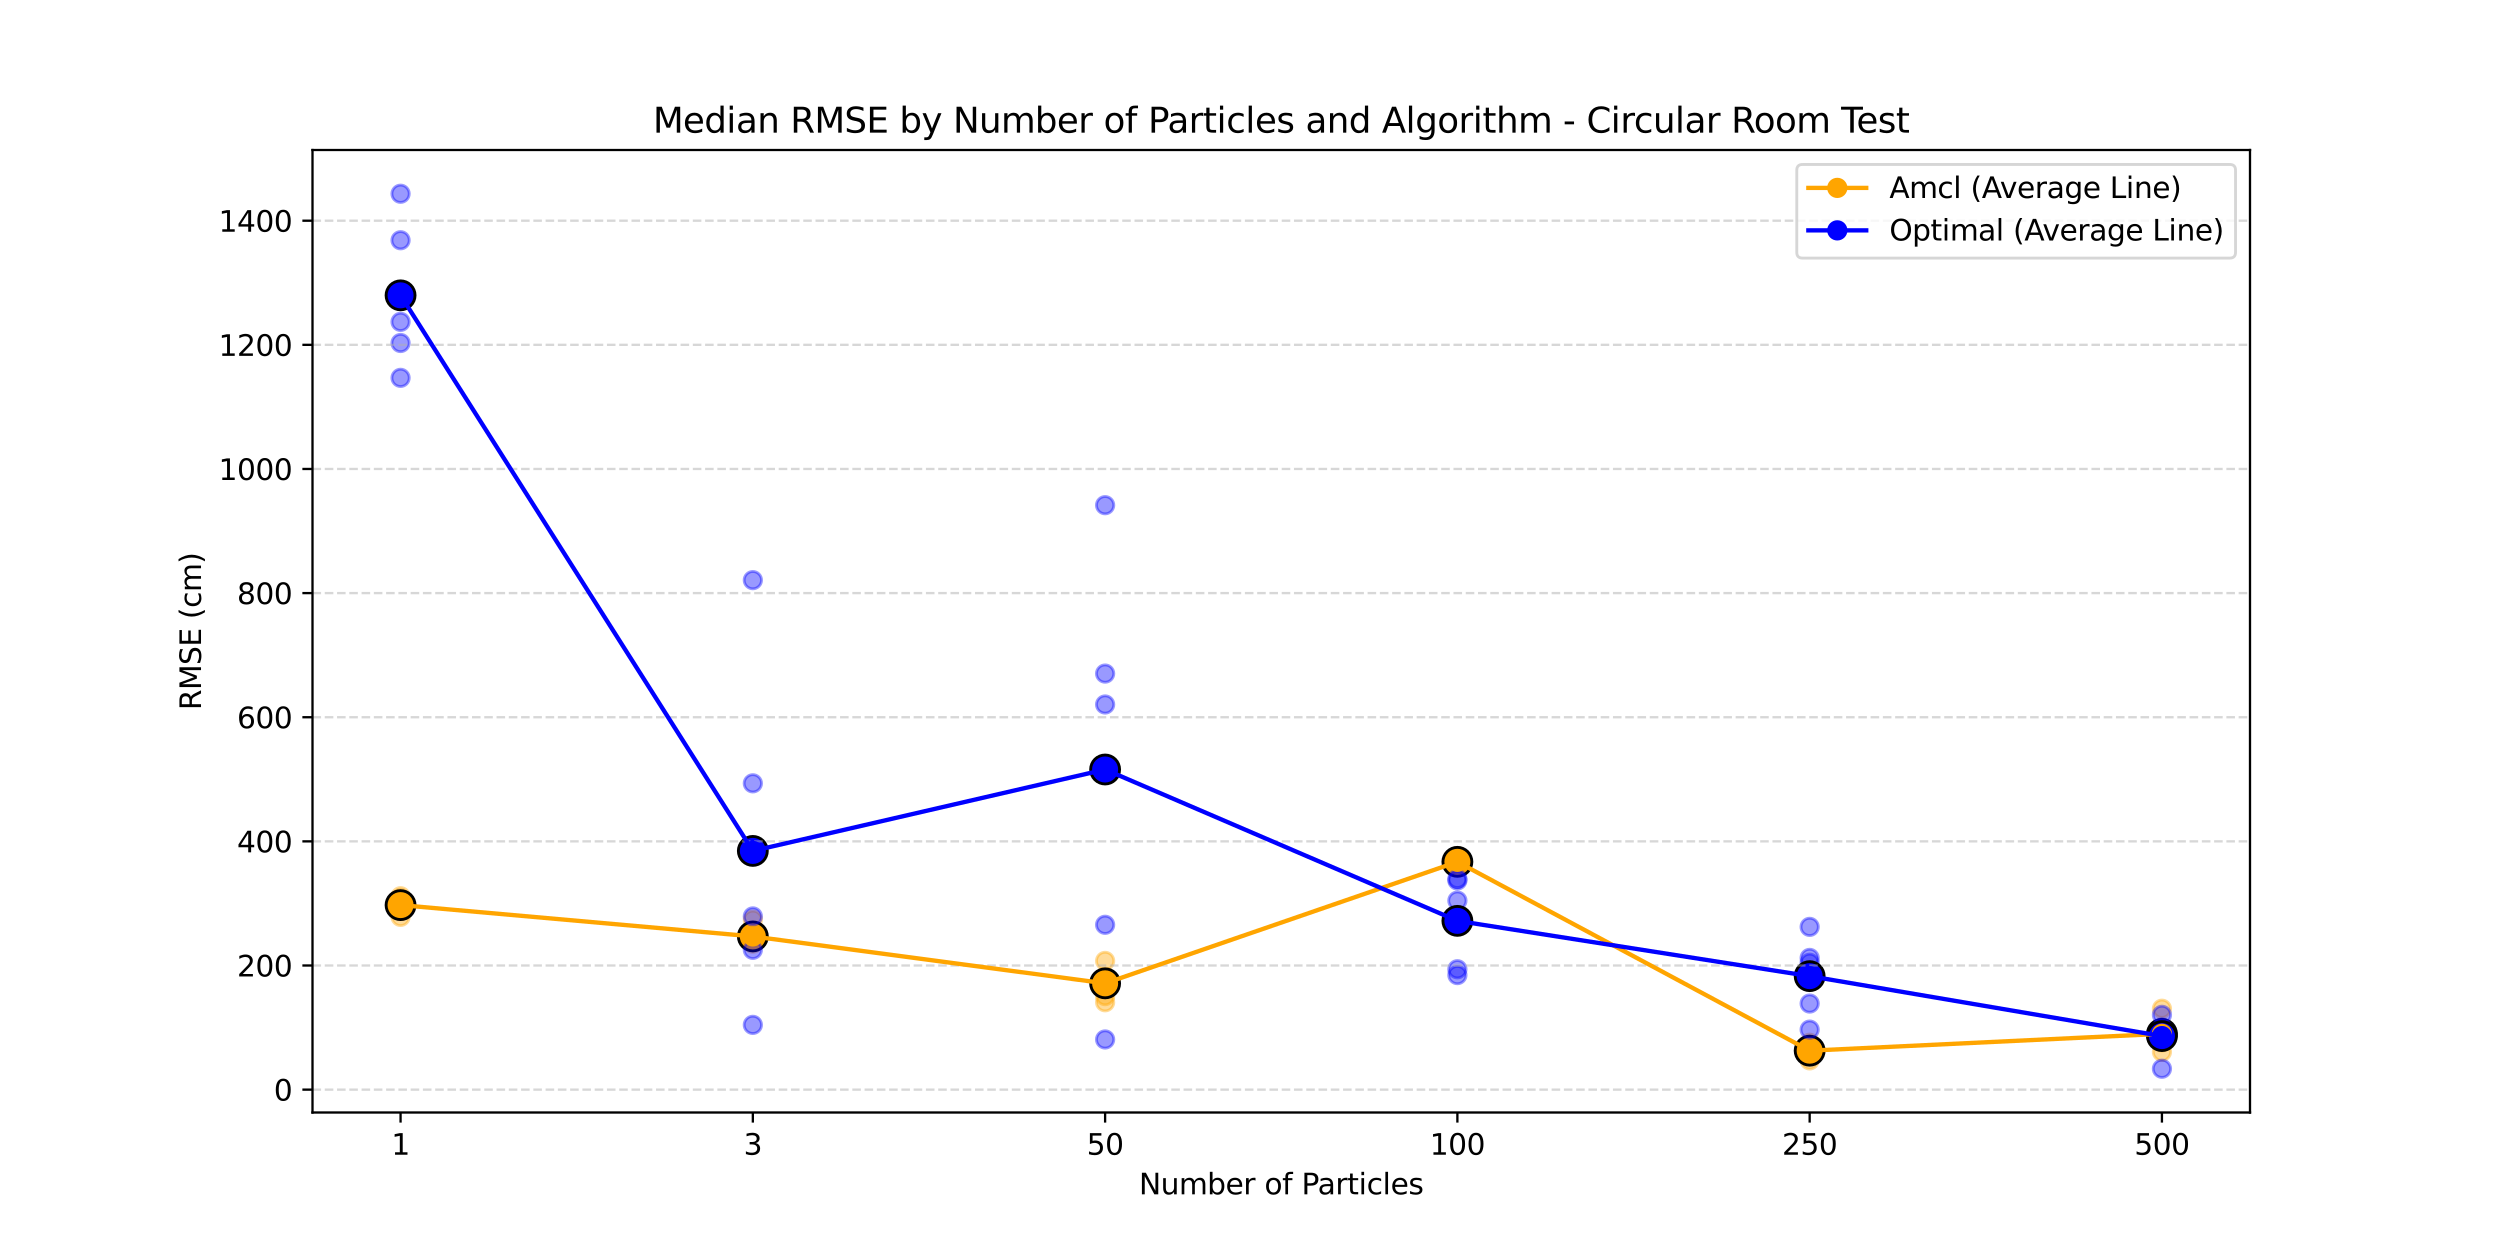 <?xml version="1.0" encoding="utf-8" standalone="no"?>
<!DOCTYPE svg PUBLIC "-//W3C//DTD SVG 1.1//EN"
  "http://www.w3.org/Graphics/SVG/1.1/DTD/svg11.dtd">
<svg xmlns:xlink="http://www.w3.org/1999/xlink" width="864pt" height="432pt" viewBox="0 0 864 432" xmlns="http://www.w3.org/2000/svg" version="1.1">
 <defs>
  <style type="text/css">*{stroke-linejoin: round; stroke-linecap: butt}</style>
 </defs>
 <g id="figure_1">
  <g id="patch_1">
   <path d="M 0 432 
L 864 432 
L 864 0 
L 0 0 
z
" style="fill: #ffffff"/>
  </g>
  <g id="axes_1">
   <g id="patch_2">
    <path d="M 108 384.48 
L 777.6 384.48 
L 777.6 51.84 
L 108 51.84 
z
" style="fill: #ffffff"/>
   </g>
   <g id="PathCollection_1">
    <defs>
     <path id="mc88b3fc60e" d="M 0 3 
C 0.796 3 1.559 2.684 2.121 2.121 
C 2.684 1.559 3 0.796 3 0 
C 3 -0.796 2.684 -1.559 2.121 -2.121 
C 1.559 -2.684 0.796 -3 0 -3 
C -0.796 -3 -1.559 -2.684 -2.121 -2.121 
C -2.684 -1.559 -3 -0.796 -3 0 
C -3 0.796 -2.684 1.559 -2.121 2.121 
C -1.559 2.684 -0.796 3 0 3 
z
" style="stroke: #ffa500; stroke-opacity: 0.4"/>
    </defs>
    <g clip-path="url(#p3e69d266b5)">
     <use xlink:href="#mc88b3fc60e" x="138.436" y="316.882" style="fill: #ffa500; fill-opacity: 0.4; stroke: #ffa500; stroke-opacity: 0.4"/>
     <use xlink:href="#mc88b3fc60e" x="138.436" y="310.71" style="fill: #ffa500; fill-opacity: 0.4; stroke: #ffa500; stroke-opacity: 0.4"/>
     <use xlink:href="#mc88b3fc60e" x="138.436" y="311.89" style="fill: #ffa500; fill-opacity: 0.4; stroke: #ffa500; stroke-opacity: 0.4"/>
     <use xlink:href="#mc88b3fc60e" x="138.436" y="314.808" style="fill: #ffa500; fill-opacity: 0.4; stroke: #ffa500; stroke-opacity: 0.4"/>
     <use xlink:href="#mc88b3fc60e" x="138.436" y="309.732" style="fill: #ffa500; fill-opacity: 0.4; stroke: #ffa500; stroke-opacity: 0.4"/>
    </g>
   </g>
   <g id="PathCollection_2">
    <defs>
     <path id="mf1fc6c5af3" d="M 0 5 
C 1.326 5 2.598 4.473 3.536 3.536 
C 4.473 2.598 5 1.326 5 0 
C 5 -1.326 4.473 -2.598 3.536 -3.536 
C 2.598 -4.473 1.326 -5 0 -5 
C -1.326 -5 -2.598 -4.473 -3.536 -3.536 
C -4.473 -2.598 -5 -1.326 -5 0 
C -5 1.326 -4.473 2.598 -3.536 3.536 
C -2.598 4.473 -1.326 5 0 5 
z
" style="stroke: #000000"/>
    </defs>
    <g clip-path="url(#p3e69d266b5)">
     <use xlink:href="#mf1fc6c5af3" x="138.436" y="312.804" style="fill: #ffa500; stroke: #000000"/>
    </g>
   </g>
   <g id="PathCollection_3">
    <g clip-path="url(#p3e69d266b5)">
     <use xlink:href="#mc88b3fc60e" x="260.182" y="326.113" style="fill: #ffa500; fill-opacity: 0.4; stroke: #ffa500; stroke-opacity: 0.4"/>
     <use xlink:href="#mc88b3fc60e" x="260.182" y="324.724" style="fill: #ffa500; fill-opacity: 0.4; stroke: #ffa500; stroke-opacity: 0.4"/>
     <use xlink:href="#mc88b3fc60e" x="260.182" y="325.466" style="fill: #ffa500; fill-opacity: 0.4; stroke: #ffa500; stroke-opacity: 0.4"/>
     <use xlink:href="#mc88b3fc60e" x="260.182" y="323.974" style="fill: #ffa500; fill-opacity: 0.4; stroke: #ffa500; stroke-opacity: 0.4"/>
     <use xlink:href="#mc88b3fc60e" x="260.182" y="317.861" style="fill: #ffa500; fill-opacity: 0.4; stroke: #ffa500; stroke-opacity: 0.4"/>
    </g>
   </g>
   <g id="PathCollection_4">
    <g clip-path="url(#p3e69d266b5)">
     <use xlink:href="#mf1fc6c5af3" x="260.182" y="323.628" style="fill: #ffa500; stroke: #000000"/>
    </g>
   </g>
   <g id="PathCollection_5">
    <g clip-path="url(#p3e69d266b5)">
     <use xlink:href="#mc88b3fc60e" x="381.927" y="344.255" style="fill: #ffa500; fill-opacity: 0.4; stroke: #ffa500; stroke-opacity: 0.4"/>
     <use xlink:href="#mc88b3fc60e" x="381.927" y="337.647" style="fill: #ffa500; fill-opacity: 0.4; stroke: #ffa500; stroke-opacity: 0.4"/>
     <use xlink:href="#mc88b3fc60e" x="381.927" y="338.849" style="fill: #ffa500; fill-opacity: 0.4; stroke: #ffa500; stroke-opacity: 0.4"/>
     <use xlink:href="#mc88b3fc60e" x="381.927" y="346.381" style="fill: #ffa500; fill-opacity: 0.4; stroke: #ffa500; stroke-opacity: 0.4"/>
     <use xlink:href="#mc88b3fc60e" x="381.927" y="332.093" style="fill: #ffa500; fill-opacity: 0.4; stroke: #ffa500; stroke-opacity: 0.4"/>
    </g>
   </g>
   <g id="PathCollection_6">
    <g clip-path="url(#p3e69d266b5)">
     <use xlink:href="#mf1fc6c5af3" x="381.927" y="339.845" style="fill: #ffa500; stroke: #000000"/>
    </g>
   </g>
   <g id="PathCollection_7">
    <g clip-path="url(#p3e69d266b5)">
     <use xlink:href="#mc88b3fc60e" x="503.673" y="298.283" style="fill: #ffa500; fill-opacity: 0.4; stroke: #ffa500; stroke-opacity: 0.4"/>
     <use xlink:href="#mc88b3fc60e" x="503.673" y="296.488" style="fill: #ffa500; fill-opacity: 0.4; stroke: #ffa500; stroke-opacity: 0.4"/>
     <use xlink:href="#mc88b3fc60e" x="503.673" y="299.192" style="fill: #ffa500; fill-opacity: 0.4; stroke: #ffa500; stroke-opacity: 0.4"/>
     <use xlink:href="#mc88b3fc60e" x="503.673" y="295.899" style="fill: #ffa500; fill-opacity: 0.4; stroke: #ffa500; stroke-opacity: 0.4"/>
     <use xlink:href="#mc88b3fc60e" x="503.673" y="299.385" style="fill: #ffa500; fill-opacity: 0.4; stroke: #ffa500; stroke-opacity: 0.4"/>
    </g>
   </g>
   <g id="PathCollection_8">
    <g clip-path="url(#p3e69d266b5)">
     <use xlink:href="#mf1fc6c5af3" x="503.673" y="297.85" style="fill: #ffa500; stroke: #000000"/>
    </g>
   </g>
   <g id="PathCollection_9">
    <g clip-path="url(#p3e69d266b5)">
     <use xlink:href="#mc88b3fc60e" x="625.418" y="363.284" style="fill: #ffa500; fill-opacity: 0.4; stroke: #ffa500; stroke-opacity: 0.4"/>
     <use xlink:href="#mc88b3fc60e" x="625.418" y="366.475" style="fill: #ffa500; fill-opacity: 0.4; stroke: #ffa500; stroke-opacity: 0.4"/>
     <use xlink:href="#mc88b3fc60e" x="625.418" y="360.369" style="fill: #ffa500; fill-opacity: 0.4; stroke: #ffa500; stroke-opacity: 0.4"/>
     <use xlink:href="#mc88b3fc60e" x="625.418" y="361.317" style="fill: #ffa500; fill-opacity: 0.4; stroke: #ffa500; stroke-opacity: 0.4"/>
     <use xlink:href="#mc88b3fc60e" x="625.418" y="364.124" style="fill: #ffa500; fill-opacity: 0.4; stroke: #ffa500; stroke-opacity: 0.4"/>
    </g>
   </g>
   <g id="PathCollection_10">
    <g clip-path="url(#p3e69d266b5)">
     <use xlink:href="#mf1fc6c5af3" x="625.418" y="363.114" style="fill: #ffa500; stroke: #000000"/>
    </g>
   </g>
   <g id="PathCollection_11">
    <g clip-path="url(#p3e69d266b5)">
     <use xlink:href="#mc88b3fc60e" x="747.164" y="348.617" style="fill: #ffa500; fill-opacity: 0.4; stroke: #ffa500; stroke-opacity: 0.4"/>
     <use xlink:href="#mc88b3fc60e" x="747.164" y="357.839" style="fill: #ffa500; fill-opacity: 0.4; stroke: #ffa500; stroke-opacity: 0.4"/>
     <use xlink:href="#mc88b3fc60e" x="747.164" y="363.521" style="fill: #ffa500; fill-opacity: 0.4; stroke: #ffa500; stroke-opacity: 0.4"/>
     <use xlink:href="#mc88b3fc60e" x="747.164" y="356.195" style="fill: #ffa500; fill-opacity: 0.4; stroke: #ffa500; stroke-opacity: 0.4"/>
     <use xlink:href="#mc88b3fc60e" x="747.164" y="360.25" style="fill: #ffa500; fill-opacity: 0.4; stroke: #ffa500; stroke-opacity: 0.4"/>
    </g>
   </g>
   <g id="PathCollection_12">
    <g clip-path="url(#p3e69d266b5)">
     <use xlink:href="#mf1fc6c5af3" x="747.164" y="357.285" style="fill: #ffa500; stroke: #000000"/>
    </g>
   </g>
   <g id="PathCollection_13">
    <defs>
     <path id="m596d80255f" d="M 0 3 
C 0.796 3 1.559 2.684 2.121 2.121 
C 2.684 1.559 3 0.796 3 0 
C 3 -0.796 2.684 -1.559 2.121 -2.121 
C 1.559 -2.684 0.796 -3 0 -3 
C -0.796 -3 -1.559 -2.684 -2.121 -2.121 
C -2.684 -1.559 -3 -0.796 -3 0 
C -3 0.796 -2.684 1.559 -2.121 2.121 
C -1.559 2.684 -0.796 3 0 3 
z
" style="stroke: #0000ff; stroke-opacity: 0.4"/>
    </defs>
    <g clip-path="url(#p3e69d266b5)">
     <use xlink:href="#m596d80255f" x="138.436" y="66.96" style="fill: #0000ff; fill-opacity: 0.4; stroke: #0000ff; stroke-opacity: 0.4"/>
     <use xlink:href="#m596d80255f" x="138.436" y="111.236" style="fill: #0000ff; fill-opacity: 0.4; stroke: #0000ff; stroke-opacity: 0.4"/>
     <use xlink:href="#m596d80255f" x="138.436" y="83.029" style="fill: #0000ff; fill-opacity: 0.4; stroke: #0000ff; stroke-opacity: 0.4"/>
     <use xlink:href="#m596d80255f" x="138.436" y="130.587" style="fill: #0000ff; fill-opacity: 0.4; stroke: #0000ff; stroke-opacity: 0.4"/>
     <use xlink:href="#m596d80255f" x="138.436" y="118.54" style="fill: #0000ff; fill-opacity: 0.4; stroke: #0000ff; stroke-opacity: 0.4"/>
    </g>
   </g>
   <g id="PathCollection_14">
    <defs>
     <path id="m4837ba2c4a" d="M 0 5 
C 1.326 5 2.598 4.473 3.536 3.536 
C 4.473 2.598 5 1.326 5 0 
C 5 -1.326 4.473 -2.598 3.536 -3.536 
C 2.598 -4.473 1.326 -5 0 -5 
C -1.326 -5 -2.598 -4.473 -3.536 -3.536 
C -4.473 -2.598 -5 -1.326 -5 0 
C -5 1.326 -4.473 2.598 -3.536 3.536 
C -2.598 4.473 -1.326 5 0 5 
z
" style="stroke: #000000"/>
    </defs>
    <g clip-path="url(#p3e69d266b5)">
     <use xlink:href="#m4837ba2c4a" x="138.436" y="102.07" style="fill: #0000ff; stroke: #000000"/>
    </g>
   </g>
   <g id="PathCollection_15">
    <g clip-path="url(#p3e69d266b5)">
     <use xlink:href="#m596d80255f" x="260.182" y="200.495" style="fill: #0000ff; fill-opacity: 0.4; stroke: #0000ff; stroke-opacity: 0.4"/>
     <use xlink:href="#m596d80255f" x="260.182" y="270.716" style="fill: #0000ff; fill-opacity: 0.4; stroke: #0000ff; stroke-opacity: 0.4"/>
     <use xlink:href="#m596d80255f" x="260.182" y="328.264" style="fill: #0000ff; fill-opacity: 0.4; stroke: #0000ff; stroke-opacity: 0.4"/>
     <use xlink:href="#m596d80255f" x="260.182" y="354.193" style="fill: #0000ff; fill-opacity: 0.4; stroke: #0000ff; stroke-opacity: 0.4"/>
     <use xlink:href="#m596d80255f" x="260.182" y="316.717" style="fill: #0000ff; fill-opacity: 0.4; stroke: #0000ff; stroke-opacity: 0.4"/>
    </g>
   </g>
   <g id="PathCollection_16">
    <g clip-path="url(#p3e69d266b5)">
     <use xlink:href="#m4837ba2c4a" x="260.182" y="294.077" style="fill: #0000ff; stroke: #000000"/>
    </g>
   </g>
   <g id="PathCollection_17">
    <g clip-path="url(#p3e69d266b5)">
     <use xlink:href="#m596d80255f" x="381.927" y="359.238" style="fill: #0000ff; fill-opacity: 0.4; stroke: #0000ff; stroke-opacity: 0.4"/>
     <use xlink:href="#m596d80255f" x="381.927" y="232.788" style="fill: #0000ff; fill-opacity: 0.4; stroke: #0000ff; stroke-opacity: 0.4"/>
     <use xlink:href="#m596d80255f" x="381.927" y="174.591" style="fill: #0000ff; fill-opacity: 0.4; stroke: #0000ff; stroke-opacity: 0.4"/>
     <use xlink:href="#m596d80255f" x="381.927" y="319.61" style="fill: #0000ff; fill-opacity: 0.4; stroke: #0000ff; stroke-opacity: 0.4"/>
     <use xlink:href="#m596d80255f" x="381.927" y="243.468" style="fill: #0000ff; fill-opacity: 0.4; stroke: #0000ff; stroke-opacity: 0.4"/>
    </g>
   </g>
   <g id="PathCollection_18">
    <g clip-path="url(#p3e69d266b5)">
     <use xlink:href="#m4837ba2c4a" x="381.927" y="265.939" style="fill: #0000ff; stroke: #000000"/>
    </g>
   </g>
   <g id="PathCollection_19">
    <g clip-path="url(#p3e69d266b5)">
     <use xlink:href="#m596d80255f" x="503.673" y="304.293" style="fill: #0000ff; fill-opacity: 0.4; stroke: #0000ff; stroke-opacity: 0.4"/>
     <use xlink:href="#m596d80255f" x="503.673" y="311.262" style="fill: #0000ff; fill-opacity: 0.4; stroke: #0000ff; stroke-opacity: 0.4"/>
     <use xlink:href="#m596d80255f" x="503.673" y="336.99" style="fill: #0000ff; fill-opacity: 0.4; stroke: #0000ff; stroke-opacity: 0.4"/>
     <use xlink:href="#m596d80255f" x="503.673" y="334.968" style="fill: #0000ff; fill-opacity: 0.4; stroke: #0000ff; stroke-opacity: 0.4"/>
     <use xlink:href="#m596d80255f" x="503.673" y="303.731" style="fill: #0000ff; fill-opacity: 0.4; stroke: #0000ff; stroke-opacity: 0.4"/>
    </g>
   </g>
   <g id="PathCollection_20">
    <g clip-path="url(#p3e69d266b5)">
     <use xlink:href="#m4837ba2c4a" x="503.673" y="318.249" style="fill: #0000ff; stroke: #000000"/>
    </g>
   </g>
   <g id="PathCollection_21">
    <g clip-path="url(#p3e69d266b5)">
     <use xlink:href="#m596d80255f" x="625.418" y="331.054" style="fill: #0000ff; fill-opacity: 0.4; stroke: #0000ff; stroke-opacity: 0.4"/>
     <use xlink:href="#m596d80255f" x="625.418" y="320.33" style="fill: #0000ff; fill-opacity: 0.4; stroke: #0000ff; stroke-opacity: 0.4"/>
     <use xlink:href="#m596d80255f" x="625.418" y="332.737" style="fill: #0000ff; fill-opacity: 0.4; stroke: #0000ff; stroke-opacity: 0.4"/>
     <use xlink:href="#m596d80255f" x="625.418" y="355.837" style="fill: #0000ff; fill-opacity: 0.4; stroke: #0000ff; stroke-opacity: 0.4"/>
     <use xlink:href="#m596d80255f" x="625.418" y="346.825" style="fill: #0000ff; fill-opacity: 0.4; stroke: #0000ff; stroke-opacity: 0.4"/>
    </g>
   </g>
   <g id="PathCollection_22">
    <g clip-path="url(#p3e69d266b5)">
     <use xlink:href="#m4837ba2c4a" x="625.418" y="337.357" style="fill: #0000ff; stroke: #000000"/>
    </g>
   </g>
   <g id="PathCollection_23">
    <g clip-path="url(#p3e69d266b5)">
     <use xlink:href="#m596d80255f" x="747.164" y="355.117" style="fill: #0000ff; fill-opacity: 0.4; stroke: #0000ff; stroke-opacity: 0.4"/>
     <use xlink:href="#m596d80255f" x="747.164" y="369.36" style="fill: #0000ff; fill-opacity: 0.4; stroke: #0000ff; stroke-opacity: 0.4"/>
     <use xlink:href="#m596d80255f" x="747.164" y="358.752" style="fill: #0000ff; fill-opacity: 0.4; stroke: #0000ff; stroke-opacity: 0.4"/>
     <use xlink:href="#m596d80255f" x="747.164" y="350.731" style="fill: #0000ff; fill-opacity: 0.4; stroke: #0000ff; stroke-opacity: 0.4"/>
     <use xlink:href="#m596d80255f" x="747.164" y="356.392" style="fill: #0000ff; fill-opacity: 0.4; stroke: #0000ff; stroke-opacity: 0.4"/>
    </g>
   </g>
   <g id="PathCollection_24">
    <g clip-path="url(#p3e69d266b5)">
     <use xlink:href="#m4837ba2c4a" x="747.164" y="358.07" style="fill: #0000ff; stroke: #000000"/>
    </g>
   </g>
   <g id="matplotlib.axis_1">
    <g id="xtick_1">
     <g id="line2d_1">
      <defs>
       <path id="m0cf995ee31" d="M 0 0 
L 0 3.5 
" style="stroke: #000000; stroke-width: 0.8"/>
      </defs>
      <g>
       <use xlink:href="#m0cf995ee31" x="138.436" y="384.48" style="stroke: #000000; stroke-width: 0.8"/>
      </g>
     </g>
     <g id="text_1">
      <!-- 1 -->
      <g transform="translate(135.255 399.078) scale(0.1 -0.1)">
       <defs>
        <path id="DejaVuSans-31" d="M 794 531 
L 1825 531 
L 1825 4091 
L 703 3866 
L 703 4441 
L 1819 4666 
L 2450 4666 
L 2450 531 
L 3481 531 
L 3481 0 
L 794 0 
L 794 531 
z
" transform="scale(0.016)"/>
       </defs>
       <use xlink:href="#DejaVuSans-31"/>
      </g>
     </g>
    </g>
    <g id="xtick_2">
     <g id="line2d_2">
      <g>
       <use xlink:href="#m0cf995ee31" x="260.182" y="384.48" style="stroke: #000000; stroke-width: 0.8"/>
      </g>
     </g>
     <g id="text_2">
      <!-- 3 -->
      <g transform="translate(257.001 399.078) scale(0.1 -0.1)">
       <defs>
        <path id="DejaVuSans-33" d="M 2597 2516 
Q 3050 2419 3304 2112 
Q 3559 1806 3559 1356 
Q 3559 666 3084 287 
Q 2609 -91 1734 -91 
Q 1441 -91 1130 -33 
Q 819 25 488 141 
L 488 750 
Q 750 597 1062 519 
Q 1375 441 1716 441 
Q 2309 441 2620 675 
Q 2931 909 2931 1356 
Q 2931 1769 2642 2001 
Q 2353 2234 1838 2234 
L 1294 2234 
L 1294 2753 
L 1863 2753 
Q 2328 2753 2575 2939 
Q 2822 3125 2822 3475 
Q 2822 3834 2567 4026 
Q 2313 4219 1838 4219 
Q 1578 4219 1281 4162 
Q 984 4106 628 3988 
L 628 4550 
Q 988 4650 1302 4700 
Q 1616 4750 1894 4750 
Q 2613 4750 3031 4423 
Q 3450 4097 3450 3541 
Q 3450 3153 3228 2886 
Q 3006 2619 2597 2516 
z
" transform="scale(0.016)"/>
       </defs>
       <use xlink:href="#DejaVuSans-33"/>
      </g>
     </g>
    </g>
    <g id="xtick_3">
     <g id="line2d_3">
      <g>
       <use xlink:href="#m0cf995ee31" x="381.927" y="384.48" style="stroke: #000000; stroke-width: 0.8"/>
      </g>
     </g>
     <g id="text_3">
      <!-- 50 -->
      <g transform="translate(375.565 399.078) scale(0.1 -0.1)">
       <defs>
        <path id="DejaVuSans-35" d="M 691 4666 
L 3169 4666 
L 3169 4134 
L 1269 4134 
L 1269 2991 
Q 1406 3038 1543 3061 
Q 1681 3084 1819 3084 
Q 2600 3084 3056 2656 
Q 3513 2228 3513 1497 
Q 3513 744 3044 326 
Q 2575 -91 1722 -91 
Q 1428 -91 1123 -41 
Q 819 9 494 109 
L 494 744 
Q 775 591 1075 516 
Q 1375 441 1709 441 
Q 2250 441 2565 725 
Q 2881 1009 2881 1497 
Q 2881 1984 2565 2268 
Q 2250 2553 1709 2553 
Q 1456 2553 1204 2497 
Q 953 2441 691 2322 
L 691 4666 
z
" transform="scale(0.016)"/>
        <path id="DejaVuSans-30" d="M 2034 4250 
Q 1547 4250 1301 3770 
Q 1056 3291 1056 2328 
Q 1056 1369 1301 889 
Q 1547 409 2034 409 
Q 2525 409 2770 889 
Q 3016 1369 3016 2328 
Q 3016 3291 2770 3770 
Q 2525 4250 2034 4250 
z
M 2034 4750 
Q 2819 4750 3233 4129 
Q 3647 3509 3647 2328 
Q 3647 1150 3233 529 
Q 2819 -91 2034 -91 
Q 1250 -91 836 529 
Q 422 1150 422 2328 
Q 422 3509 836 4129 
Q 1250 4750 2034 4750 
z
" transform="scale(0.016)"/>
       </defs>
       <use xlink:href="#DejaVuSans-35"/>
       <use xlink:href="#DejaVuSans-30" x="63.623"/>
      </g>
     </g>
    </g>
    <g id="xtick_4">
     <g id="line2d_4">
      <g>
       <use xlink:href="#m0cf995ee31" x="503.673" y="384.48" style="stroke: #000000; stroke-width: 0.8"/>
      </g>
     </g>
     <g id="text_4">
      <!-- 100 -->
      <g transform="translate(494.129 399.078) scale(0.1 -0.1)">
       <use xlink:href="#DejaVuSans-31"/>
       <use xlink:href="#DejaVuSans-30" x="63.623"/>
       <use xlink:href="#DejaVuSans-30" x="127.246"/>
      </g>
     </g>
    </g>
    <g id="xtick_5">
     <g id="line2d_5">
      <g>
       <use xlink:href="#m0cf995ee31" x="625.418" y="384.48" style="stroke: #000000; stroke-width: 0.8"/>
      </g>
     </g>
     <g id="text_5">
      <!-- 250 -->
      <g transform="translate(615.874 399.078) scale(0.1 -0.1)">
       <defs>
        <path id="DejaVuSans-32" d="M 1228 531 
L 3431 531 
L 3431 0 
L 469 0 
L 469 531 
Q 828 903 1448 1529 
Q 2069 2156 2228 2338 
Q 2531 2678 2651 2914 
Q 2772 3150 2772 3378 
Q 2772 3750 2511 3984 
Q 2250 4219 1831 4219 
Q 1534 4219 1204 4116 
Q 875 4013 500 3803 
L 500 4441 
Q 881 4594 1212 4672 
Q 1544 4750 1819 4750 
Q 2544 4750 2975 4387 
Q 3406 4025 3406 3419 
Q 3406 3131 3298 2873 
Q 3191 2616 2906 2266 
Q 2828 2175 2409 1742 
Q 1991 1309 1228 531 
z
" transform="scale(0.016)"/>
       </defs>
       <use xlink:href="#DejaVuSans-32"/>
       <use xlink:href="#DejaVuSans-35" x="63.623"/>
       <use xlink:href="#DejaVuSans-30" x="127.246"/>
      </g>
     </g>
    </g>
    <g id="xtick_6">
     <g id="line2d_6">
      <g>
       <use xlink:href="#m0cf995ee31" x="747.164" y="384.48" style="stroke: #000000; stroke-width: 0.8"/>
      </g>
     </g>
     <g id="text_6">
      <!-- 500 -->
      <g transform="translate(737.62 399.078) scale(0.1 -0.1)">
       <use xlink:href="#DejaVuSans-35"/>
       <use xlink:href="#DejaVuSans-30" x="63.623"/>
       <use xlink:href="#DejaVuSans-30" x="127.246"/>
      </g>
     </g>
    </g>
    <g id="text_7">
     <!-- Number of Particles -->
     <g transform="translate(393.638 412.757) scale(0.1 -0.1)">
      <defs>
       <path id="DejaVuSans-4e" d="M 628 4666 
L 1478 4666 
L 3547 763 
L 3547 4666 
L 4159 4666 
L 4159 0 
L 3309 0 
L 1241 3903 
L 1241 0 
L 628 0 
L 628 4666 
z
" transform="scale(0.016)"/>
       <path id="DejaVuSans-75" d="M 544 1381 
L 544 3500 
L 1119 3500 
L 1119 1403 
Q 1119 906 1312 657 
Q 1506 409 1894 409 
Q 2359 409 2629 706 
Q 2900 1003 2900 1516 
L 2900 3500 
L 3475 3500 
L 3475 0 
L 2900 0 
L 2900 538 
Q 2691 219 2414 64 
Q 2138 -91 1772 -91 
Q 1169 -91 856 284 
Q 544 659 544 1381 
z
M 1991 3584 
L 1991 3584 
z
" transform="scale(0.016)"/>
       <path id="DejaVuSans-6d" d="M 3328 2828 
Q 3544 3216 3844 3400 
Q 4144 3584 4550 3584 
Q 5097 3584 5394 3201 
Q 5691 2819 5691 2113 
L 5691 0 
L 5113 0 
L 5113 2094 
Q 5113 2597 4934 2840 
Q 4756 3084 4391 3084 
Q 3944 3084 3684 2787 
Q 3425 2491 3425 1978 
L 3425 0 
L 2847 0 
L 2847 2094 
Q 2847 2600 2669 2842 
Q 2491 3084 2119 3084 
Q 1678 3084 1418 2786 
Q 1159 2488 1159 1978 
L 1159 0 
L 581 0 
L 581 3500 
L 1159 3500 
L 1159 2956 
Q 1356 3278 1631 3431 
Q 1906 3584 2284 3584 
Q 2666 3584 2933 3390 
Q 3200 3197 3328 2828 
z
" transform="scale(0.016)"/>
       <path id="DejaVuSans-62" d="M 3116 1747 
Q 3116 2381 2855 2742 
Q 2594 3103 2138 3103 
Q 1681 3103 1420 2742 
Q 1159 2381 1159 1747 
Q 1159 1113 1420 752 
Q 1681 391 2138 391 
Q 2594 391 2855 752 
Q 3116 1113 3116 1747 
z
M 1159 2969 
Q 1341 3281 1617 3432 
Q 1894 3584 2278 3584 
Q 2916 3584 3314 3078 
Q 3713 2572 3713 1747 
Q 3713 922 3314 415 
Q 2916 -91 2278 -91 
Q 1894 -91 1617 61 
Q 1341 213 1159 525 
L 1159 0 
L 581 0 
L 581 4863 
L 1159 4863 
L 1159 2969 
z
" transform="scale(0.016)"/>
       <path id="DejaVuSans-65" d="M 3597 1894 
L 3597 1613 
L 953 1613 
Q 991 1019 1311 708 
Q 1631 397 2203 397 
Q 2534 397 2845 478 
Q 3156 559 3463 722 
L 3463 178 
Q 3153 47 2828 -22 
Q 2503 -91 2169 -91 
Q 1331 -91 842 396 
Q 353 884 353 1716 
Q 353 2575 817 3079 
Q 1281 3584 2069 3584 
Q 2775 3584 3186 3129 
Q 3597 2675 3597 1894 
z
M 3022 2063 
Q 3016 2534 2758 2815 
Q 2500 3097 2075 3097 
Q 1594 3097 1305 2825 
Q 1016 2553 972 2059 
L 3022 2063 
z
" transform="scale(0.016)"/>
       <path id="DejaVuSans-72" d="M 2631 2963 
Q 2534 3019 2420 3045 
Q 2306 3072 2169 3072 
Q 1681 3072 1420 2755 
Q 1159 2438 1159 1844 
L 1159 0 
L 581 0 
L 581 3500 
L 1159 3500 
L 1159 2956 
Q 1341 3275 1631 3429 
Q 1922 3584 2338 3584 
Q 2397 3584 2469 3576 
Q 2541 3569 2628 3553 
L 2631 2963 
z
" transform="scale(0.016)"/>
       <path id="DejaVuSans-20" transform="scale(0.016)"/>
       <path id="DejaVuSans-6f" d="M 1959 3097 
Q 1497 3097 1228 2736 
Q 959 2375 959 1747 
Q 959 1119 1226 758 
Q 1494 397 1959 397 
Q 2419 397 2687 759 
Q 2956 1122 2956 1747 
Q 2956 2369 2687 2733 
Q 2419 3097 1959 3097 
z
M 1959 3584 
Q 2709 3584 3137 3096 
Q 3566 2609 3566 1747 
Q 3566 888 3137 398 
Q 2709 -91 1959 -91 
Q 1206 -91 779 398 
Q 353 888 353 1747 
Q 353 2609 779 3096 
Q 1206 3584 1959 3584 
z
" transform="scale(0.016)"/>
       <path id="DejaVuSans-66" d="M 2375 4863 
L 2375 4384 
L 1825 4384 
Q 1516 4384 1395 4259 
Q 1275 4134 1275 3809 
L 1275 3500 
L 2222 3500 
L 2222 3053 
L 1275 3053 
L 1275 0 
L 697 0 
L 697 3053 
L 147 3053 
L 147 3500 
L 697 3500 
L 697 3744 
Q 697 4328 969 4595 
Q 1241 4863 1831 4863 
L 2375 4863 
z
" transform="scale(0.016)"/>
       <path id="DejaVuSans-50" d="M 1259 4147 
L 1259 2394 
L 2053 2394 
Q 2494 2394 2734 2622 
Q 2975 2850 2975 3272 
Q 2975 3691 2734 3919 
Q 2494 4147 2053 4147 
L 1259 4147 
z
M 628 4666 
L 2053 4666 
Q 2838 4666 3239 4311 
Q 3641 3956 3641 3272 
Q 3641 2581 3239 2228 
Q 2838 1875 2053 1875 
L 1259 1875 
L 1259 0 
L 628 0 
L 628 4666 
z
" transform="scale(0.016)"/>
       <path id="DejaVuSans-61" d="M 2194 1759 
Q 1497 1759 1228 1600 
Q 959 1441 959 1056 
Q 959 750 1161 570 
Q 1363 391 1709 391 
Q 2188 391 2477 730 
Q 2766 1069 2766 1631 
L 2766 1759 
L 2194 1759 
z
M 3341 1997 
L 3341 0 
L 2766 0 
L 2766 531 
Q 2569 213 2275 61 
Q 1981 -91 1556 -91 
Q 1019 -91 701 211 
Q 384 513 384 1019 
Q 384 1609 779 1909 
Q 1175 2209 1959 2209 
L 2766 2209 
L 2766 2266 
Q 2766 2663 2505 2880 
Q 2244 3097 1772 3097 
Q 1472 3097 1187 3025 
Q 903 2953 641 2809 
L 641 3341 
Q 956 3463 1253 3523 
Q 1550 3584 1831 3584 
Q 2591 3584 2966 3190 
Q 3341 2797 3341 1997 
z
" transform="scale(0.016)"/>
       <path id="DejaVuSans-74" d="M 1172 4494 
L 1172 3500 
L 2356 3500 
L 2356 3053 
L 1172 3053 
L 1172 1153 
Q 1172 725 1289 603 
Q 1406 481 1766 481 
L 2356 481 
L 2356 0 
L 1766 0 
Q 1100 0 847 248 
Q 594 497 594 1153 
L 594 3053 
L 172 3053 
L 172 3500 
L 594 3500 
L 594 4494 
L 1172 4494 
z
" transform="scale(0.016)"/>
       <path id="DejaVuSans-69" d="M 603 3500 
L 1178 3500 
L 1178 0 
L 603 0 
L 603 3500 
z
M 603 4863 
L 1178 4863 
L 1178 4134 
L 603 4134 
L 603 4863 
z
" transform="scale(0.016)"/>
       <path id="DejaVuSans-63" d="M 3122 3366 
L 3122 2828 
Q 2878 2963 2633 3030 
Q 2388 3097 2138 3097 
Q 1578 3097 1268 2742 
Q 959 2388 959 1747 
Q 959 1106 1268 751 
Q 1578 397 2138 397 
Q 2388 397 2633 464 
Q 2878 531 3122 666 
L 3122 134 
Q 2881 22 2623 -34 
Q 2366 -91 2075 -91 
Q 1284 -91 818 406 
Q 353 903 353 1747 
Q 353 2603 823 3093 
Q 1294 3584 2113 3584 
Q 2378 3584 2631 3529 
Q 2884 3475 3122 3366 
z
" transform="scale(0.016)"/>
       <path id="DejaVuSans-6c" d="M 603 4863 
L 1178 4863 
L 1178 0 
L 603 0 
L 603 4863 
z
" transform="scale(0.016)"/>
       <path id="DejaVuSans-73" d="M 2834 3397 
L 2834 2853 
Q 2591 2978 2328 3040 
Q 2066 3103 1784 3103 
Q 1356 3103 1142 2972 
Q 928 2841 928 2578 
Q 928 2378 1081 2264 
Q 1234 2150 1697 2047 
L 1894 2003 
Q 2506 1872 2764 1633 
Q 3022 1394 3022 966 
Q 3022 478 2636 193 
Q 2250 -91 1575 -91 
Q 1294 -91 989 -36 
Q 684 19 347 128 
L 347 722 
Q 666 556 975 473 
Q 1284 391 1588 391 
Q 1994 391 2212 530 
Q 2431 669 2431 922 
Q 2431 1156 2273 1281 
Q 2116 1406 1581 1522 
L 1381 1569 
Q 847 1681 609 1914 
Q 372 2147 372 2553 
Q 372 3047 722 3315 
Q 1072 3584 1716 3584 
Q 2034 3584 2315 3537 
Q 2597 3491 2834 3397 
z
" transform="scale(0.016)"/>
      </defs>
      <use xlink:href="#DejaVuSans-4e"/>
      <use xlink:href="#DejaVuSans-75" x="74.805"/>
      <use xlink:href="#DejaVuSans-6d" x="138.184"/>
      <use xlink:href="#DejaVuSans-62" x="235.596"/>
      <use xlink:href="#DejaVuSans-65" x="299.072"/>
      <use xlink:href="#DejaVuSans-72" x="360.596"/>
      <use xlink:href="#DejaVuSans-20" x="401.709"/>
      <use xlink:href="#DejaVuSans-6f" x="433.496"/>
      <use xlink:href="#DejaVuSans-66" x="494.678"/>
      <use xlink:href="#DejaVuSans-20" x="529.883"/>
      <use xlink:href="#DejaVuSans-50" x="561.67"/>
      <use xlink:href="#DejaVuSans-61" x="617.473"/>
      <use xlink:href="#DejaVuSans-72" x="678.752"/>
      <use xlink:href="#DejaVuSans-74" x="719.865"/>
      <use xlink:href="#DejaVuSans-69" x="759.074"/>
      <use xlink:href="#DejaVuSans-63" x="786.857"/>
      <use xlink:href="#DejaVuSans-6c" x="841.838"/>
      <use xlink:href="#DejaVuSans-65" x="869.621"/>
      <use xlink:href="#DejaVuSans-73" x="931.145"/>
     </g>
    </g>
   </g>
   <g id="matplotlib.axis_2">
    <g id="ytick_1">
     <g id="line2d_7">
      <path d="M 108 376.572 
L 777.6 376.572 
" clip-path="url(#p3e69d266b5)" style="fill: none; stroke-dasharray: 2.96,1.28; stroke-dashoffset: 0; stroke: #b0b0b0; stroke-opacity: 0.5; stroke-width: 0.8"/>
     </g>
     <g id="line2d_8">
      <defs>
       <path id="m0cf381bcc0" d="M 0 0 
L -3.5 0 
" style="stroke: #000000; stroke-width: 0.8"/>
      </defs>
      <g>
       <use xlink:href="#m0cf381bcc0" x="108" y="376.572" style="stroke: #000000; stroke-width: 0.8"/>
      </g>
     </g>
     <g id="text_8">
      <!-- 0 -->
      <g transform="translate(94.638 380.371) scale(0.1 -0.1)">
       <use xlink:href="#DejaVuSans-30"/>
      </g>
     </g>
    </g>
    <g id="ytick_2">
     <g id="line2d_9">
      <path d="M 108 333.673 
L 777.6 333.673 
" clip-path="url(#p3e69d266b5)" style="fill: none; stroke-dasharray: 2.96,1.28; stroke-dashoffset: 0; stroke: #b0b0b0; stroke-opacity: 0.5; stroke-width: 0.8"/>
     </g>
     <g id="line2d_10">
      <g>
       <use xlink:href="#m0cf381bcc0" x="108" y="333.673" style="stroke: #000000; stroke-width: 0.8"/>
      </g>
     </g>
     <g id="text_9">
      <!-- 200 -->
      <g transform="translate(81.912 337.472) scale(0.1 -0.1)">
       <use xlink:href="#DejaVuSans-32"/>
       <use xlink:href="#DejaVuSans-30" x="63.623"/>
       <use xlink:href="#DejaVuSans-30" x="127.246"/>
      </g>
     </g>
    </g>
    <g id="ytick_3">
     <g id="line2d_11">
      <path d="M 108 290.774 
L 777.6 290.774 
" clip-path="url(#p3e69d266b5)" style="fill: none; stroke-dasharray: 2.96,1.28; stroke-dashoffset: 0; stroke: #b0b0b0; stroke-opacity: 0.5; stroke-width: 0.8"/>
     </g>
     <g id="line2d_12">
      <g>
       <use xlink:href="#m0cf381bcc0" x="108" y="290.774" style="stroke: #000000; stroke-width: 0.8"/>
      </g>
     </g>
     <g id="text_10">
      <!-- 400 -->
      <g transform="translate(81.912 294.574) scale(0.1 -0.1)">
       <defs>
        <path id="DejaVuSans-34" d="M 2419 4116 
L 825 1625 
L 2419 1625 
L 2419 4116 
z
M 2253 4666 
L 3047 4666 
L 3047 1625 
L 3713 1625 
L 3713 1100 
L 3047 1100 
L 3047 0 
L 2419 0 
L 2419 1100 
L 313 1100 
L 313 1709 
L 2253 4666 
z
" transform="scale(0.016)"/>
       </defs>
       <use xlink:href="#DejaVuSans-34"/>
       <use xlink:href="#DejaVuSans-30" x="63.623"/>
       <use xlink:href="#DejaVuSans-30" x="127.246"/>
      </g>
     </g>
    </g>
    <g id="ytick_4">
     <g id="line2d_13">
      <path d="M 108 247.876 
L 777.6 247.876 
" clip-path="url(#p3e69d266b5)" style="fill: none; stroke-dasharray: 2.96,1.28; stroke-dashoffset: 0; stroke: #b0b0b0; stroke-opacity: 0.5; stroke-width: 0.8"/>
     </g>
     <g id="line2d_14">
      <g>
       <use xlink:href="#m0cf381bcc0" x="108" y="247.876" style="stroke: #000000; stroke-width: 0.8"/>
      </g>
     </g>
     <g id="text_11">
      <!-- 600 -->
      <g transform="translate(81.912 251.675) scale(0.1 -0.1)">
       <defs>
        <path id="DejaVuSans-36" d="M 2113 2584 
Q 1688 2584 1439 2293 
Q 1191 2003 1191 1497 
Q 1191 994 1439 701 
Q 1688 409 2113 409 
Q 2538 409 2786 701 
Q 3034 994 3034 1497 
Q 3034 2003 2786 2293 
Q 2538 2584 2113 2584 
z
M 3366 4563 
L 3366 3988 
Q 3128 4100 2886 4159 
Q 2644 4219 2406 4219 
Q 1781 4219 1451 3797 
Q 1122 3375 1075 2522 
Q 1259 2794 1537 2939 
Q 1816 3084 2150 3084 
Q 2853 3084 3261 2657 
Q 3669 2231 3669 1497 
Q 3669 778 3244 343 
Q 2819 -91 2113 -91 
Q 1303 -91 875 529 
Q 447 1150 447 2328 
Q 447 3434 972 4092 
Q 1497 4750 2381 4750 
Q 2619 4750 2861 4703 
Q 3103 4656 3366 4563 
z
" transform="scale(0.016)"/>
       </defs>
       <use xlink:href="#DejaVuSans-36"/>
       <use xlink:href="#DejaVuSans-30" x="63.623"/>
       <use xlink:href="#DejaVuSans-30" x="127.246"/>
      </g>
     </g>
    </g>
    <g id="ytick_5">
     <g id="line2d_15">
      <path d="M 108 204.977 
L 777.6 204.977 
" clip-path="url(#p3e69d266b5)" style="fill: none; stroke-dasharray: 2.96,1.28; stroke-dashoffset: 0; stroke: #b0b0b0; stroke-opacity: 0.5; stroke-width: 0.8"/>
     </g>
     <g id="line2d_16">
      <g>
       <use xlink:href="#m0cf381bcc0" x="108" y="204.977" style="stroke: #000000; stroke-width: 0.8"/>
      </g>
     </g>
     <g id="text_12">
      <!-- 800 -->
      <g transform="translate(81.912 208.776) scale(0.1 -0.1)">
       <defs>
        <path id="DejaVuSans-38" d="M 2034 2216 
Q 1584 2216 1326 1975 
Q 1069 1734 1069 1313 
Q 1069 891 1326 650 
Q 1584 409 2034 409 
Q 2484 409 2743 651 
Q 3003 894 3003 1313 
Q 3003 1734 2745 1975 
Q 2488 2216 2034 2216 
z
M 1403 2484 
Q 997 2584 770 2862 
Q 544 3141 544 3541 
Q 544 4100 942 4425 
Q 1341 4750 2034 4750 
Q 2731 4750 3128 4425 
Q 3525 4100 3525 3541 
Q 3525 3141 3298 2862 
Q 3072 2584 2669 2484 
Q 3125 2378 3379 2068 
Q 3634 1759 3634 1313 
Q 3634 634 3220 271 
Q 2806 -91 2034 -91 
Q 1263 -91 848 271 
Q 434 634 434 1313 
Q 434 1759 690 2068 
Q 947 2378 1403 2484 
z
M 1172 3481 
Q 1172 3119 1398 2916 
Q 1625 2713 2034 2713 
Q 2441 2713 2670 2916 
Q 2900 3119 2900 3481 
Q 2900 3844 2670 4047 
Q 2441 4250 2034 4250 
Q 1625 4250 1398 4047 
Q 1172 3844 1172 3481 
z
" transform="scale(0.016)"/>
       </defs>
       <use xlink:href="#DejaVuSans-38"/>
       <use xlink:href="#DejaVuSans-30" x="63.623"/>
       <use xlink:href="#DejaVuSans-30" x="127.246"/>
      </g>
     </g>
    </g>
    <g id="ytick_6">
     <g id="line2d_17">
      <path d="M 108 162.078 
L 777.6 162.078 
" clip-path="url(#p3e69d266b5)" style="fill: none; stroke-dasharray: 2.96,1.28; stroke-dashoffset: 0; stroke: #b0b0b0; stroke-opacity: 0.5; stroke-width: 0.8"/>
     </g>
     <g id="line2d_18">
      <g>
       <use xlink:href="#m0cf381bcc0" x="108" y="162.078" style="stroke: #000000; stroke-width: 0.8"/>
      </g>
     </g>
     <g id="text_13">
      <!-- 1000 -->
      <g transform="translate(75.55 165.878) scale(0.1 -0.1)">
       <use xlink:href="#DejaVuSans-31"/>
       <use xlink:href="#DejaVuSans-30" x="63.623"/>
       <use xlink:href="#DejaVuSans-30" x="127.246"/>
       <use xlink:href="#DejaVuSans-30" x="190.869"/>
      </g>
     </g>
    </g>
    <g id="ytick_7">
     <g id="line2d_19">
      <path d="M 108 119.18 
L 777.6 119.18 
" clip-path="url(#p3e69d266b5)" style="fill: none; stroke-dasharray: 2.96,1.28; stroke-dashoffset: 0; stroke: #b0b0b0; stroke-opacity: 0.5; stroke-width: 0.8"/>
     </g>
     <g id="line2d_20">
      <g>
       <use xlink:href="#m0cf381bcc0" x="108" y="119.18" style="stroke: #000000; stroke-width: 0.8"/>
      </g>
     </g>
     <g id="text_14">
      <!-- 1200 -->
      <g transform="translate(75.55 122.979) scale(0.1 -0.1)">
       <use xlink:href="#DejaVuSans-31"/>
       <use xlink:href="#DejaVuSans-32" x="63.623"/>
       <use xlink:href="#DejaVuSans-30" x="127.246"/>
       <use xlink:href="#DejaVuSans-30" x="190.869"/>
      </g>
     </g>
    </g>
    <g id="ytick_8">
     <g id="line2d_21">
      <path d="M 108 76.281 
L 777.6 76.281 
" clip-path="url(#p3e69d266b5)" style="fill: none; stroke-dasharray: 2.96,1.28; stroke-dashoffset: 0; stroke: #b0b0b0; stroke-opacity: 0.5; stroke-width: 0.8"/>
     </g>
     <g id="line2d_22">
      <g>
       <use xlink:href="#m0cf381bcc0" x="108" y="76.281" style="stroke: #000000; stroke-width: 0.8"/>
      </g>
     </g>
     <g id="text_15">
      <!-- 1400 -->
      <g transform="translate(75.55 80.08) scale(0.1 -0.1)">
       <use xlink:href="#DejaVuSans-31"/>
       <use xlink:href="#DejaVuSans-34" x="63.623"/>
       <use xlink:href="#DejaVuSans-30" x="127.246"/>
       <use xlink:href="#DejaVuSans-30" x="190.869"/>
      </g>
     </g>
    </g>
    <g id="text_16">
     <!-- RMSE (cm) -->
     <g transform="translate(69.47 245.392) rotate(-90) scale(0.1 -0.1)">
      <defs>
       <path id="DejaVuSans-52" d="M 2841 2188 
Q 3044 2119 3236 1894 
Q 3428 1669 3622 1275 
L 4263 0 
L 3584 0 
L 2988 1197 
Q 2756 1666 2539 1819 
Q 2322 1972 1947 1972 
L 1259 1972 
L 1259 0 
L 628 0 
L 628 4666 
L 2053 4666 
Q 2853 4666 3247 4331 
Q 3641 3997 3641 3322 
Q 3641 2881 3436 2590 
Q 3231 2300 2841 2188 
z
M 1259 4147 
L 1259 2491 
L 2053 2491 
Q 2509 2491 2742 2702 
Q 2975 2913 2975 3322 
Q 2975 3731 2742 3939 
Q 2509 4147 2053 4147 
L 1259 4147 
z
" transform="scale(0.016)"/>
       <path id="DejaVuSans-4d" d="M 628 4666 
L 1569 4666 
L 2759 1491 
L 3956 4666 
L 4897 4666 
L 4897 0 
L 4281 0 
L 4281 4097 
L 3078 897 
L 2444 897 
L 1241 4097 
L 1241 0 
L 628 0 
L 628 4666 
z
" transform="scale(0.016)"/>
       <path id="DejaVuSans-53" d="M 3425 4513 
L 3425 3897 
Q 3066 4069 2747 4153 
Q 2428 4238 2131 4238 
Q 1616 4238 1336 4038 
Q 1056 3838 1056 3469 
Q 1056 3159 1242 3001 
Q 1428 2844 1947 2747 
L 2328 2669 
Q 3034 2534 3370 2195 
Q 3706 1856 3706 1288 
Q 3706 609 3251 259 
Q 2797 -91 1919 -91 
Q 1588 -91 1214 -16 
Q 841 59 441 206 
L 441 856 
Q 825 641 1194 531 
Q 1563 422 1919 422 
Q 2459 422 2753 634 
Q 3047 847 3047 1241 
Q 3047 1584 2836 1778 
Q 2625 1972 2144 2069 
L 1759 2144 
Q 1053 2284 737 2584 
Q 422 2884 422 3419 
Q 422 4038 858 4394 
Q 1294 4750 2059 4750 
Q 2388 4750 2728 4690 
Q 3069 4631 3425 4513 
z
" transform="scale(0.016)"/>
       <path id="DejaVuSans-45" d="M 628 4666 
L 3578 4666 
L 3578 4134 
L 1259 4134 
L 1259 2753 
L 3481 2753 
L 3481 2222 
L 1259 2222 
L 1259 531 
L 3634 531 
L 3634 0 
L 628 0 
L 628 4666 
z
" transform="scale(0.016)"/>
       <path id="DejaVuSans-28" d="M 1984 4856 
Q 1566 4138 1362 3434 
Q 1159 2731 1159 2009 
Q 1159 1288 1364 580 
Q 1569 -128 1984 -844 
L 1484 -844 
Q 1016 -109 783 600 
Q 550 1309 550 2009 
Q 550 2706 781 3412 
Q 1013 4119 1484 4856 
L 1984 4856 
z
" transform="scale(0.016)"/>
       <path id="DejaVuSans-29" d="M 513 4856 
L 1013 4856 
Q 1481 4119 1714 3412 
Q 1947 2706 1947 2009 
Q 1947 1309 1714 600 
Q 1481 -109 1013 -844 
L 513 -844 
Q 928 -128 1133 580 
Q 1338 1288 1338 2009 
Q 1338 2731 1133 3434 
Q 928 4138 513 4856 
z
" transform="scale(0.016)"/>
      </defs>
      <use xlink:href="#DejaVuSans-52"/>
      <use xlink:href="#DejaVuSans-4d" x="69.482"/>
      <use xlink:href="#DejaVuSans-53" x="155.762"/>
      <use xlink:href="#DejaVuSans-45" x="219.238"/>
      <use xlink:href="#DejaVuSans-20" x="282.422"/>
      <use xlink:href="#DejaVuSans-28" x="314.209"/>
      <use xlink:href="#DejaVuSans-63" x="353.223"/>
      <use xlink:href="#DejaVuSans-6d" x="408.203"/>
      <use xlink:href="#DejaVuSans-29" x="505.615"/>
     </g>
    </g>
   </g>
   <g id="line2d_23">
    <path d="M 138.436 312.804 
L 260.182 323.628 
L 381.927 339.845 
L 503.673 297.85 
L 625.418 363.114 
L 747.164 357.285 
" clip-path="url(#p3e69d266b5)" style="fill: none; stroke: #ffa500; stroke-width: 1.5; stroke-linecap: square"/>
    <defs>
     <path id="m0ac0cb0dfe" d="M 0 3 
C 0.796 3 1.559 2.684 2.121 2.121 
C 2.684 1.559 3 0.796 3 0 
C 3 -0.796 2.684 -1.559 2.121 -2.121 
C 1.559 -2.684 0.796 -3 0 -3 
C -0.796 -3 -1.559 -2.684 -2.121 -2.121 
C -2.684 -1.559 -3 -0.796 -3 0 
C -3 0.796 -2.684 1.559 -2.121 2.121 
C -1.559 2.684 -0.796 3 0 3 
z
" style="stroke: #ffa500"/>
    </defs>
    <g clip-path="url(#p3e69d266b5)">
     <use xlink:href="#m0ac0cb0dfe" x="138.436" y="312.804" style="fill: #ffa500; stroke: #ffa500"/>
     <use xlink:href="#m0ac0cb0dfe" x="260.182" y="323.628" style="fill: #ffa500; stroke: #ffa500"/>
     <use xlink:href="#m0ac0cb0dfe" x="381.927" y="339.845" style="fill: #ffa500; stroke: #ffa500"/>
     <use xlink:href="#m0ac0cb0dfe" x="503.673" y="297.85" style="fill: #ffa500; stroke: #ffa500"/>
     <use xlink:href="#m0ac0cb0dfe" x="625.418" y="363.114" style="fill: #ffa500; stroke: #ffa500"/>
     <use xlink:href="#m0ac0cb0dfe" x="747.164" y="357.285" style="fill: #ffa500; stroke: #ffa500"/>
    </g>
   </g>
   <g id="line2d_24">
    <path d="M 138.436 102.07 
L 260.182 294.077 
L 381.927 265.939 
L 503.673 318.249 
L 625.418 337.357 
L 747.164 358.07 
" clip-path="url(#p3e69d266b5)" style="fill: none; stroke: #0000ff; stroke-width: 1.5; stroke-linecap: square"/>
    <defs>
     <path id="m4799987782" d="M 0 3 
C 0.796 3 1.559 2.684 2.121 2.121 
C 2.684 1.559 3 0.796 3 0 
C 3 -0.796 2.684 -1.559 2.121 -2.121 
C 1.559 -2.684 0.796 -3 0 -3 
C -0.796 -3 -1.559 -2.684 -2.121 -2.121 
C -2.684 -1.559 -3 -0.796 -3 0 
C -3 0.796 -2.684 1.559 -2.121 2.121 
C -1.559 2.684 -0.796 3 0 3 
z
" style="stroke: #0000ff"/>
    </defs>
    <g clip-path="url(#p3e69d266b5)">
     <use xlink:href="#m4799987782" x="138.436" y="102.07" style="fill: #0000ff; stroke: #0000ff"/>
     <use xlink:href="#m4799987782" x="260.182" y="294.077" style="fill: #0000ff; stroke: #0000ff"/>
     <use xlink:href="#m4799987782" x="381.927" y="265.939" style="fill: #0000ff; stroke: #0000ff"/>
     <use xlink:href="#m4799987782" x="503.673" y="318.249" style="fill: #0000ff; stroke: #0000ff"/>
     <use xlink:href="#m4799987782" x="625.418" y="337.357" style="fill: #0000ff; stroke: #0000ff"/>
     <use xlink:href="#m4799987782" x="747.164" y="358.07" style="fill: #0000ff; stroke: #0000ff"/>
    </g>
   </g>
   <g id="patch_3">
    <path d="M 108 384.48 
L 108 51.84 
" style="fill: none; stroke: #000000; stroke-width: 0.8; stroke-linejoin: miter; stroke-linecap: square"/>
   </g>
   <g id="patch_4">
    <path d="M 777.6 384.48 
L 777.6 51.84 
" style="fill: none; stroke: #000000; stroke-width: 0.8; stroke-linejoin: miter; stroke-linecap: square"/>
   </g>
   <g id="patch_5">
    <path d="M 108 384.48 
L 777.6 384.48 
" style="fill: none; stroke: #000000; stroke-width: 0.8; stroke-linejoin: miter; stroke-linecap: square"/>
   </g>
   <g id="patch_6">
    <path d="M 108 51.84 
L 777.6 51.84 
" style="fill: none; stroke: #000000; stroke-width: 0.8; stroke-linejoin: miter; stroke-linecap: square"/>
   </g>
   <g id="text_17">
    <!-- Median RMSE by Number of Particles and Algorithm - Circular Room Test -->
    <g transform="translate(225.676 45.84) scale(0.12 -0.12)">
     <defs>
      <path id="DejaVuSans-64" d="M 2906 2969 
L 2906 4863 
L 3481 4863 
L 3481 0 
L 2906 0 
L 2906 525 
Q 2725 213 2448 61 
Q 2172 -91 1784 -91 
Q 1150 -91 751 415 
Q 353 922 353 1747 
Q 353 2572 751 3078 
Q 1150 3584 1784 3584 
Q 2172 3584 2448 3432 
Q 2725 3281 2906 2969 
z
M 947 1747 
Q 947 1113 1208 752 
Q 1469 391 1925 391 
Q 2381 391 2643 752 
Q 2906 1113 2906 1747 
Q 2906 2381 2643 2742 
Q 2381 3103 1925 3103 
Q 1469 3103 1208 2742 
Q 947 2381 947 1747 
z
" transform="scale(0.016)"/>
      <path id="DejaVuSans-6e" d="M 3513 2113 
L 3513 0 
L 2938 0 
L 2938 2094 
Q 2938 2591 2744 2837 
Q 2550 3084 2163 3084 
Q 1697 3084 1428 2787 
Q 1159 2491 1159 1978 
L 1159 0 
L 581 0 
L 581 3500 
L 1159 3500 
L 1159 2956 
Q 1366 3272 1645 3428 
Q 1925 3584 2291 3584 
Q 2894 3584 3203 3211 
Q 3513 2838 3513 2113 
z
" transform="scale(0.016)"/>
      <path id="DejaVuSans-79" d="M 2059 -325 
Q 1816 -950 1584 -1140 
Q 1353 -1331 966 -1331 
L 506 -1331 
L 506 -850 
L 844 -850 
Q 1081 -850 1212 -737 
Q 1344 -625 1503 -206 
L 1606 56 
L 191 3500 
L 800 3500 
L 1894 763 
L 2988 3500 
L 3597 3500 
L 2059 -325 
z
" transform="scale(0.016)"/>
      <path id="DejaVuSans-41" d="M 2188 4044 
L 1331 1722 
L 3047 1722 
L 2188 4044 
z
M 1831 4666 
L 2547 4666 
L 4325 0 
L 3669 0 
L 3244 1197 
L 1141 1197 
L 716 0 
L 50 0 
L 1831 4666 
z
" transform="scale(0.016)"/>
      <path id="DejaVuSans-67" d="M 2906 1791 
Q 2906 2416 2648 2759 
Q 2391 3103 1925 3103 
Q 1463 3103 1205 2759 
Q 947 2416 947 1791 
Q 947 1169 1205 825 
Q 1463 481 1925 481 
Q 2391 481 2648 825 
Q 2906 1169 2906 1791 
z
M 3481 434 
Q 3481 -459 3084 -895 
Q 2688 -1331 1869 -1331 
Q 1566 -1331 1297 -1286 
Q 1028 -1241 775 -1147 
L 775 -588 
Q 1028 -725 1275 -790 
Q 1522 -856 1778 -856 
Q 2344 -856 2625 -561 
Q 2906 -266 2906 331 
L 2906 616 
Q 2728 306 2450 153 
Q 2172 0 1784 0 
Q 1141 0 747 490 
Q 353 981 353 1791 
Q 353 2603 747 3093 
Q 1141 3584 1784 3584 
Q 2172 3584 2450 3431 
Q 2728 3278 2906 2969 
L 2906 3500 
L 3481 3500 
L 3481 434 
z
" transform="scale(0.016)"/>
      <path id="DejaVuSans-68" d="M 3513 2113 
L 3513 0 
L 2938 0 
L 2938 2094 
Q 2938 2591 2744 2837 
Q 2550 3084 2163 3084 
Q 1697 3084 1428 2787 
Q 1159 2491 1159 1978 
L 1159 0 
L 581 0 
L 581 4863 
L 1159 4863 
L 1159 2956 
Q 1366 3272 1645 3428 
Q 1925 3584 2291 3584 
Q 2894 3584 3203 3211 
Q 3513 2838 3513 2113 
z
" transform="scale(0.016)"/>
      <path id="DejaVuSans-2d" d="M 313 2009 
L 1997 2009 
L 1997 1497 
L 313 1497 
L 313 2009 
z
" transform="scale(0.016)"/>
      <path id="DejaVuSans-43" d="M 4122 4306 
L 4122 3641 
Q 3803 3938 3442 4084 
Q 3081 4231 2675 4231 
Q 1875 4231 1450 3742 
Q 1025 3253 1025 2328 
Q 1025 1406 1450 917 
Q 1875 428 2675 428 
Q 3081 428 3442 575 
Q 3803 722 4122 1019 
L 4122 359 
Q 3791 134 3420 21 
Q 3050 -91 2638 -91 
Q 1578 -91 968 557 
Q 359 1206 359 2328 
Q 359 3453 968 4101 
Q 1578 4750 2638 4750 
Q 3056 4750 3426 4639 
Q 3797 4528 4122 4306 
z
" transform="scale(0.016)"/>
      <path id="DejaVuSans-54" d="M -19 4666 
L 3928 4666 
L 3928 4134 
L 2272 4134 
L 2272 0 
L 1638 0 
L 1638 4134 
L -19 4134 
L -19 4666 
z
" transform="scale(0.016)"/>
     </defs>
     <use xlink:href="#DejaVuSans-4d"/>
     <use xlink:href="#DejaVuSans-65" x="86.279"/>
     <use xlink:href="#DejaVuSans-64" x="147.803"/>
     <use xlink:href="#DejaVuSans-69" x="211.279"/>
     <use xlink:href="#DejaVuSans-61" x="239.062"/>
     <use xlink:href="#DejaVuSans-6e" x="300.342"/>
     <use xlink:href="#DejaVuSans-20" x="363.721"/>
     <use xlink:href="#DejaVuSans-52" x="395.508"/>
     <use xlink:href="#DejaVuSans-4d" x="464.99"/>
     <use xlink:href="#DejaVuSans-53" x="551.27"/>
     <use xlink:href="#DejaVuSans-45" x="614.746"/>
     <use xlink:href="#DejaVuSans-20" x="677.93"/>
     <use xlink:href="#DejaVuSans-62" x="709.717"/>
     <use xlink:href="#DejaVuSans-79" x="773.193"/>
     <use xlink:href="#DejaVuSans-20" x="832.373"/>
     <use xlink:href="#DejaVuSans-4e" x="864.16"/>
     <use xlink:href="#DejaVuSans-75" x="938.965"/>
     <use xlink:href="#DejaVuSans-6d" x="1002.344"/>
     <use xlink:href="#DejaVuSans-62" x="1099.756"/>
     <use xlink:href="#DejaVuSans-65" x="1163.232"/>
     <use xlink:href="#DejaVuSans-72" x="1224.756"/>
     <use xlink:href="#DejaVuSans-20" x="1265.869"/>
     <use xlink:href="#DejaVuSans-6f" x="1297.656"/>
     <use xlink:href="#DejaVuSans-66" x="1358.838"/>
     <use xlink:href="#DejaVuSans-20" x="1394.043"/>
     <use xlink:href="#DejaVuSans-50" x="1425.83"/>
     <use xlink:href="#DejaVuSans-61" x="1481.633"/>
     <use xlink:href="#DejaVuSans-72" x="1542.912"/>
     <use xlink:href="#DejaVuSans-74" x="1584.025"/>
     <use xlink:href="#DejaVuSans-69" x="1623.234"/>
     <use xlink:href="#DejaVuSans-63" x="1651.018"/>
     <use xlink:href="#DejaVuSans-6c" x="1705.998"/>
     <use xlink:href="#DejaVuSans-65" x="1733.781"/>
     <use xlink:href="#DejaVuSans-73" x="1795.305"/>
     <use xlink:href="#DejaVuSans-20" x="1847.404"/>
     <use xlink:href="#DejaVuSans-61" x="1879.191"/>
     <use xlink:href="#DejaVuSans-6e" x="1940.471"/>
     <use xlink:href="#DejaVuSans-64" x="2003.85"/>
     <use xlink:href="#DejaVuSans-20" x="2067.326"/>
     <use xlink:href="#DejaVuSans-41" x="2099.113"/>
     <use xlink:href="#DejaVuSans-6c" x="2167.521"/>
     <use xlink:href="#DejaVuSans-67" x="2195.305"/>
     <use xlink:href="#DejaVuSans-6f" x="2258.781"/>
     <use xlink:href="#DejaVuSans-72" x="2319.963"/>
     <use xlink:href="#DejaVuSans-69" x="2361.076"/>
     <use xlink:href="#DejaVuSans-74" x="2388.859"/>
     <use xlink:href="#DejaVuSans-68" x="2428.068"/>
     <use xlink:href="#DejaVuSans-6d" x="2491.447"/>
     <use xlink:href="#DejaVuSans-20" x="2588.859"/>
     <use xlink:href="#DejaVuSans-2d" x="2620.646"/>
     <use xlink:href="#DejaVuSans-20" x="2656.73"/>
     <use xlink:href="#DejaVuSans-43" x="2688.518"/>
     <use xlink:href="#DejaVuSans-69" x="2758.342"/>
     <use xlink:href="#DejaVuSans-72" x="2786.125"/>
     <use xlink:href="#DejaVuSans-63" x="2824.988"/>
     <use xlink:href="#DejaVuSans-75" x="2879.969"/>
     <use xlink:href="#DejaVuSans-6c" x="2943.348"/>
     <use xlink:href="#DejaVuSans-61" x="2971.131"/>
     <use xlink:href="#DejaVuSans-72" x="3032.41"/>
     <use xlink:href="#DejaVuSans-20" x="3073.523"/>
     <use xlink:href="#DejaVuSans-52" x="3105.311"/>
     <use xlink:href="#DejaVuSans-6f" x="3170.293"/>
     <use xlink:href="#DejaVuSans-6f" x="3231.475"/>
     <use xlink:href="#DejaVuSans-6d" x="3292.656"/>
     <use xlink:href="#DejaVuSans-20" x="3390.068"/>
     <use xlink:href="#DejaVuSans-54" x="3421.855"/>
     <use xlink:href="#DejaVuSans-65" x="3465.939"/>
     <use xlink:href="#DejaVuSans-73" x="3527.463"/>
     <use xlink:href="#DejaVuSans-74" x="3579.562"/>
    </g>
   </g>
   <g id="legend_1">
    <g id="patch_7">
     <path d="M 622.969 89.196 
L 770.6 89.196 
Q 772.6 89.196 772.6 87.196 
L 772.6 58.84 
Q 772.6 56.84 770.6 56.84 
L 622.969 56.84 
Q 620.969 56.84 620.969 58.84 
L 620.969 87.196 
Q 620.969 89.196 622.969 89.196 
z
" style="fill: #ffffff; opacity: 0.8; stroke: #cccccc; stroke-linejoin: miter"/>
    </g>
    <g id="line2d_25">
     <path d="M 624.969 64.938 
L 634.969 64.938 
L 644.969 64.938 
" style="fill: none; stroke: #ffa500; stroke-width: 1.5; stroke-linecap: square"/>
     <g>
      <use xlink:href="#m0ac0cb0dfe" x="634.969" y="64.938" style="fill: #ffa500; stroke: #ffa500"/>
     </g>
    </g>
    <g id="text_18">
     <!-- Amcl (Average Line) -->
     <g transform="translate(652.969 68.438) scale(0.1 -0.1)">
      <defs>
       <path id="DejaVuSans-76" d="M 191 3500 
L 800 3500 
L 1894 563 
L 2988 3500 
L 3597 3500 
L 2284 0 
L 1503 0 
L 191 3500 
z
" transform="scale(0.016)"/>
       <path id="DejaVuSans-4c" d="M 628 4666 
L 1259 4666 
L 1259 531 
L 3531 531 
L 3531 0 
L 628 0 
L 628 4666 
z
" transform="scale(0.016)"/>
      </defs>
      <use xlink:href="#DejaVuSans-41"/>
      <use xlink:href="#DejaVuSans-6d" x="68.408"/>
      <use xlink:href="#DejaVuSans-63" x="165.82"/>
      <use xlink:href="#DejaVuSans-6c" x="220.801"/>
      <use xlink:href="#DejaVuSans-20" x="248.584"/>
      <use xlink:href="#DejaVuSans-28" x="280.371"/>
      <use xlink:href="#DejaVuSans-41" x="319.385"/>
      <use xlink:href="#DejaVuSans-76" x="381.918"/>
      <use xlink:href="#DejaVuSans-65" x="441.098"/>
      <use xlink:href="#DejaVuSans-72" x="502.621"/>
      <use xlink:href="#DejaVuSans-61" x="543.734"/>
      <use xlink:href="#DejaVuSans-67" x="605.014"/>
      <use xlink:href="#DejaVuSans-65" x="668.49"/>
      <use xlink:href="#DejaVuSans-20" x="730.014"/>
      <use xlink:href="#DejaVuSans-4c" x="761.801"/>
      <use xlink:href="#DejaVuSans-69" x="817.514"/>
      <use xlink:href="#DejaVuSans-6e" x="845.297"/>
      <use xlink:href="#DejaVuSans-65" x="908.676"/>
      <use xlink:href="#DejaVuSans-29" x="970.199"/>
     </g>
    </g>
    <g id="line2d_26">
     <path d="M 624.969 79.617 
L 634.969 79.617 
L 644.969 79.617 
" style="fill: none; stroke: #0000ff; stroke-width: 1.5; stroke-linecap: square"/>
     <g>
      <use xlink:href="#m4799987782" x="634.969" y="79.617" style="fill: #0000ff; stroke: #0000ff"/>
     </g>
    </g>
    <g id="text_19">
     <!-- Optimal (Average Line) -->
     <g transform="translate(652.969 83.117) scale(0.1 -0.1)">
      <defs>
       <path id="DejaVuSans-4f" d="M 2522 4238 
Q 1834 4238 1429 3725 
Q 1025 3213 1025 2328 
Q 1025 1447 1429 934 
Q 1834 422 2522 422 
Q 3209 422 3611 934 
Q 4013 1447 4013 2328 
Q 4013 3213 3611 3725 
Q 3209 4238 2522 4238 
z
M 2522 4750 
Q 3503 4750 4090 4092 
Q 4678 3434 4678 2328 
Q 4678 1225 4090 567 
Q 3503 -91 2522 -91 
Q 1538 -91 948 565 
Q 359 1222 359 2328 
Q 359 3434 948 4092 
Q 1538 4750 2522 4750 
z
" transform="scale(0.016)"/>
       <path id="DejaVuSans-70" d="M 1159 525 
L 1159 -1331 
L 581 -1331 
L 581 3500 
L 1159 3500 
L 1159 2969 
Q 1341 3281 1617 3432 
Q 1894 3584 2278 3584 
Q 2916 3584 3314 3078 
Q 3713 2572 3713 1747 
Q 3713 922 3314 415 
Q 2916 -91 2278 -91 
Q 1894 -91 1617 61 
Q 1341 213 1159 525 
z
M 3116 1747 
Q 3116 2381 2855 2742 
Q 2594 3103 2138 3103 
Q 1681 3103 1420 2742 
Q 1159 2381 1159 1747 
Q 1159 1113 1420 752 
Q 1681 391 2138 391 
Q 2594 391 2855 752 
Q 3116 1113 3116 1747 
z
" transform="scale(0.016)"/>
      </defs>
      <use xlink:href="#DejaVuSans-4f"/>
      <use xlink:href="#DejaVuSans-70" x="78.711"/>
      <use xlink:href="#DejaVuSans-74" x="142.188"/>
      <use xlink:href="#DejaVuSans-69" x="181.396"/>
      <use xlink:href="#DejaVuSans-6d" x="209.18"/>
      <use xlink:href="#DejaVuSans-61" x="306.592"/>
      <use xlink:href="#DejaVuSans-6c" x="367.871"/>
      <use xlink:href="#DejaVuSans-20" x="395.654"/>
      <use xlink:href="#DejaVuSans-28" x="427.441"/>
      <use xlink:href="#DejaVuSans-41" x="466.455"/>
      <use xlink:href="#DejaVuSans-76" x="528.988"/>
      <use xlink:href="#DejaVuSans-65" x="588.168"/>
      <use xlink:href="#DejaVuSans-72" x="649.691"/>
      <use xlink:href="#DejaVuSans-61" x="690.805"/>
      <use xlink:href="#DejaVuSans-67" x="752.084"/>
      <use xlink:href="#DejaVuSans-65" x="815.561"/>
      <use xlink:href="#DejaVuSans-20" x="877.084"/>
      <use xlink:href="#DejaVuSans-4c" x="908.871"/>
      <use xlink:href="#DejaVuSans-69" x="964.584"/>
      <use xlink:href="#DejaVuSans-6e" x="992.367"/>
      <use xlink:href="#DejaVuSans-65" x="1055.746"/>
      <use xlink:href="#DejaVuSans-29" x="1117.27"/>
     </g>
    </g>
   </g>
  </g>
 </g>
 <defs>
  <clipPath id="p3e69d266b5">
   <rect x="108" y="51.84" width="669.6" height="332.64"/>
  </clipPath>
 </defs>
</svg>
